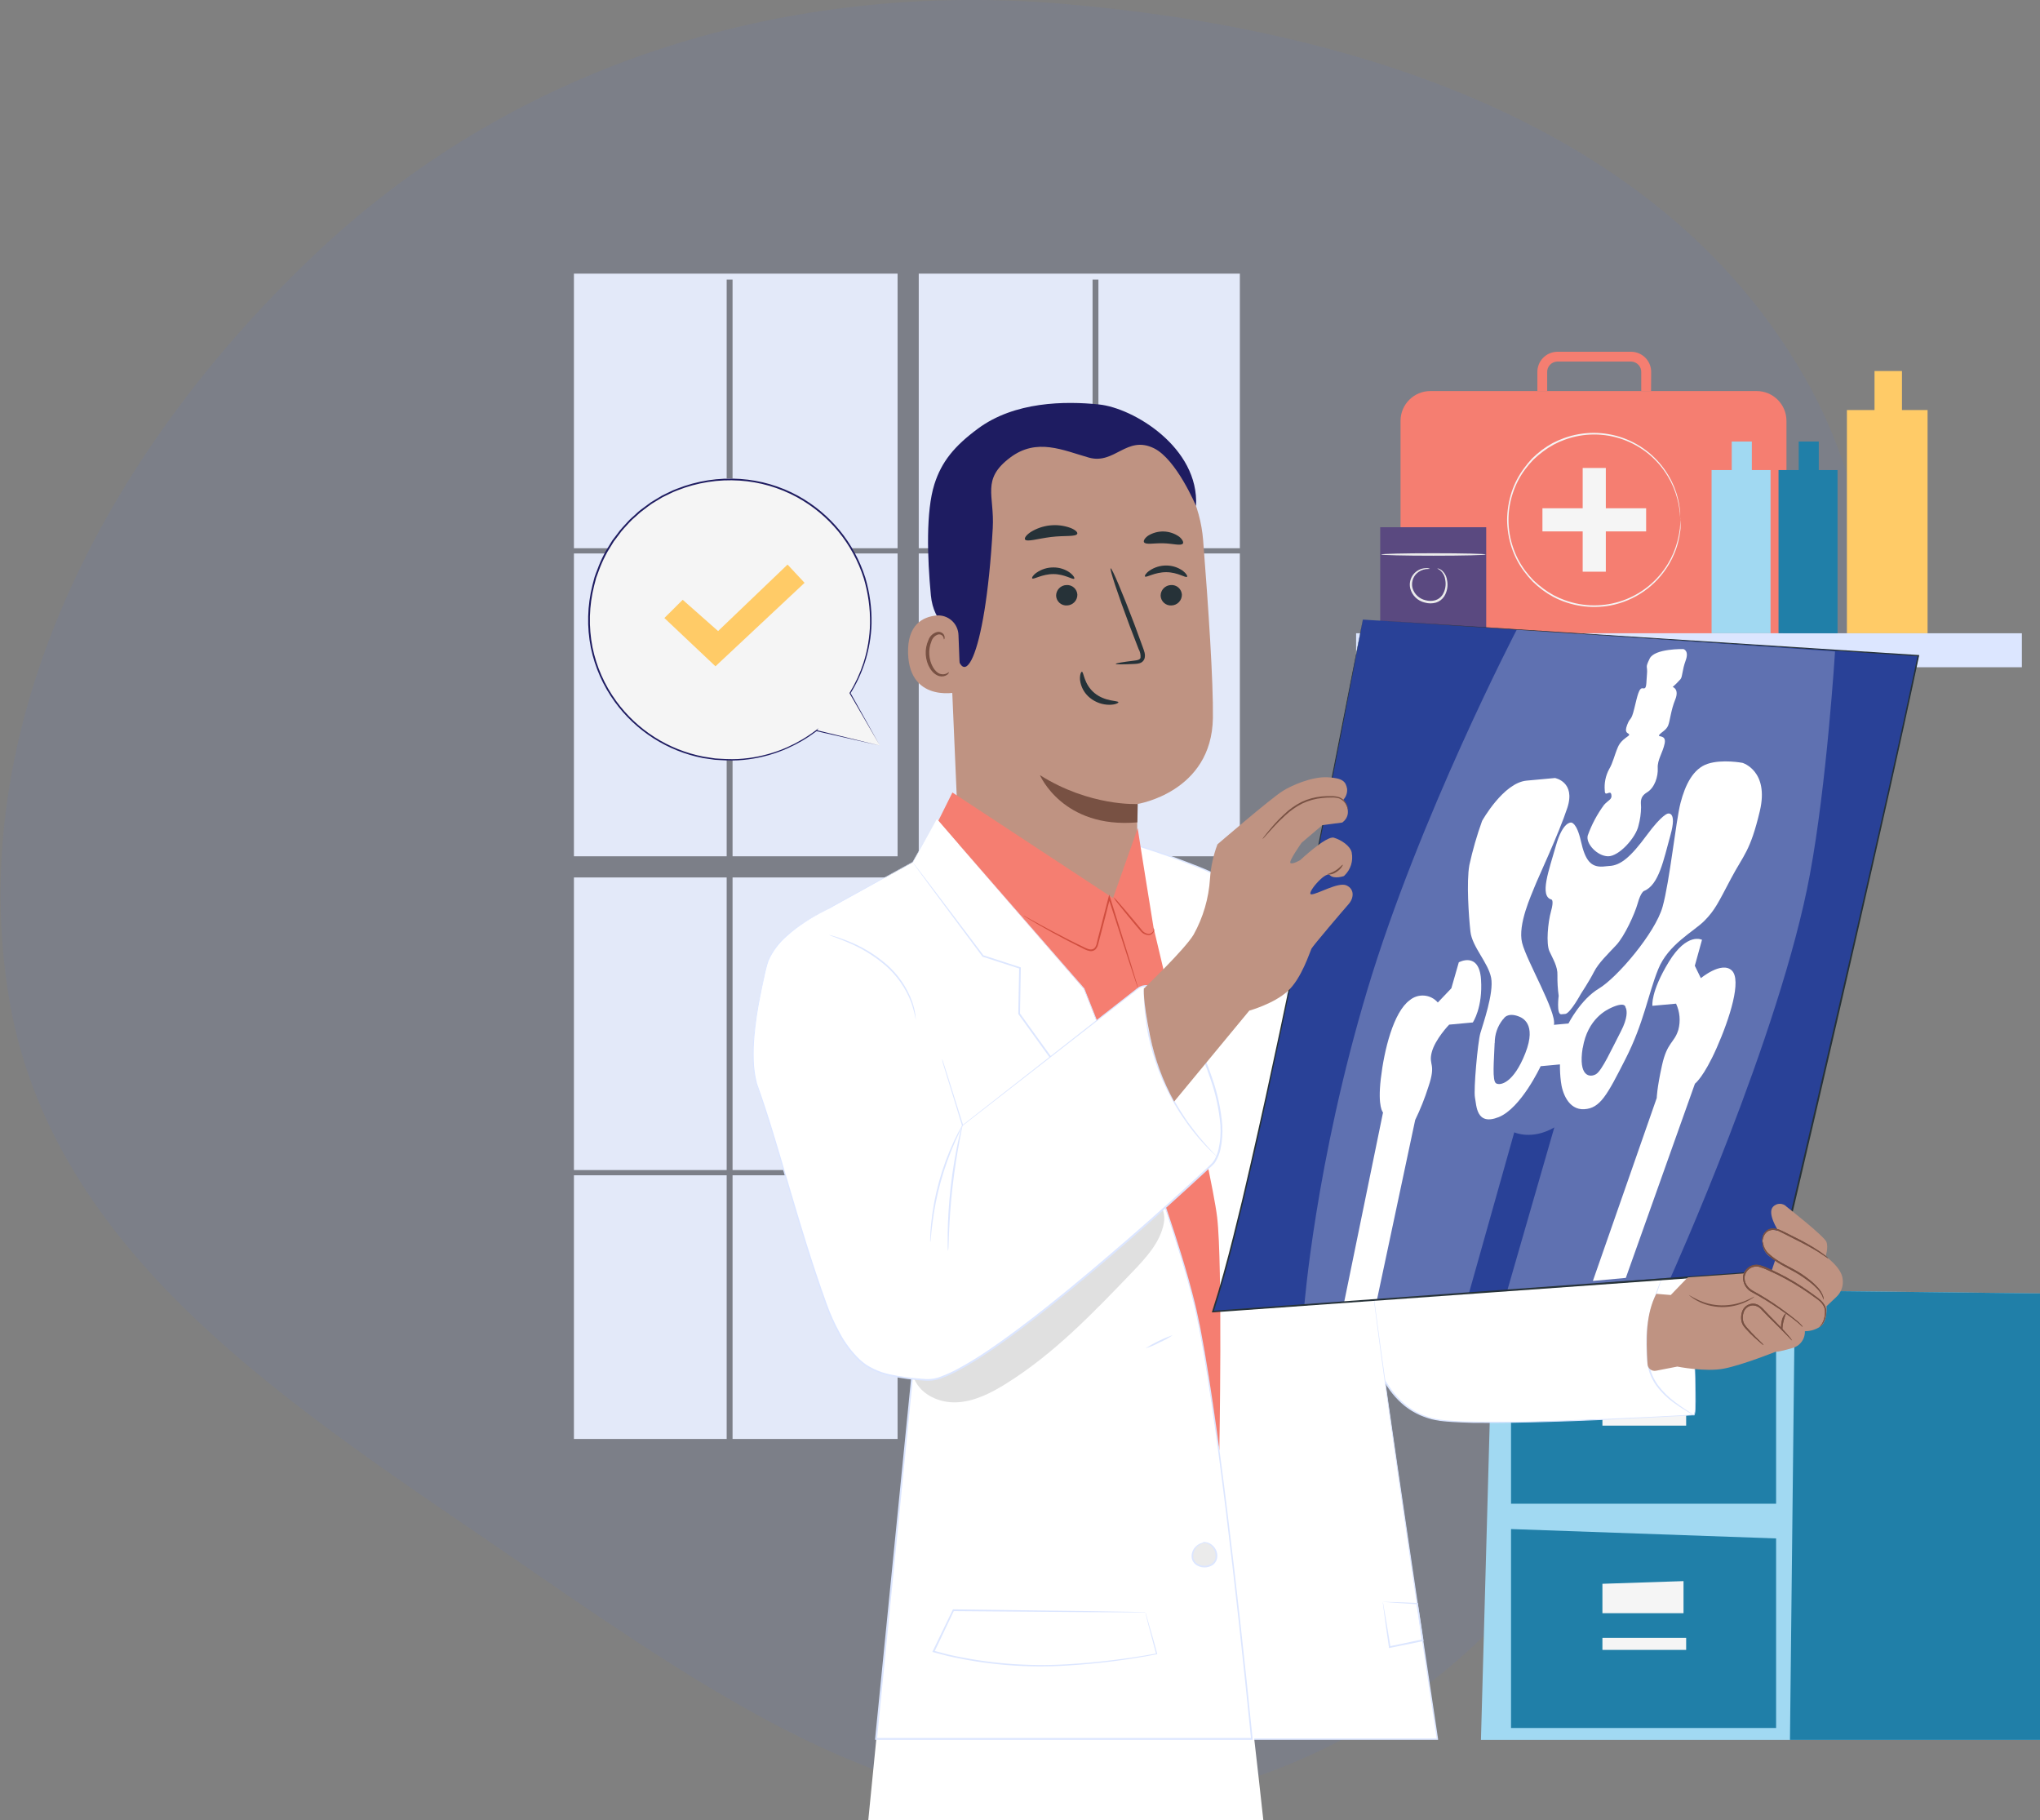 <svg width="816" height="728" viewBox="0 0 816 728" fill="none" xmlns="http://www.w3.org/2000/svg">
<rect x="0" y="0" width="816" height="728" fill="#808080" stroke="none"/>
<g clip-path="url(#clip0)">
<path opacity="0.07" fill-rule="evenodd" clip-rule="evenodd" d="M696.999 473.92C658.357 582.769 604.367 679.236 494.025 713.381C385.153 747.071 302.199 689.731 208.3 625.147C119.525 564.088 19.452 502.943 3.158 396.435C-13.906 284.892 45.547 176.956 127.94 99.854C208.103 24.838 315.761 -7.757 425.156 1.532C541.015 11.369 663.492 49.471 721.487 150.252C778.265 248.915 735.082 366.645 696.999 473.92Z" fill="#4B80FB"/>
<g clip-path="url(#clip1)">
<path d="M290.669 221.346H229.572V342.455H290.669V221.346Z" fill="#E3E9F9"/>
<path d="M359.034 221.346H293.023V342.455H359.034V221.346Z" fill="#E3E9F9"/>
<path d="M359.034 350.922H293.023V467.941H359.034V350.922Z" fill="#E3E9F9"/>
<path d="M367.502 219.253H437.028V111.814H439.368V219.253H495.943V109.436H367.502V219.253Z" fill="#E3E9F9"/>
<path d="M495.942 221.346H439.367V342.455H495.942V221.346Z" fill="#E3E9F9"/>
<path d="M495.942 350.922H439.367V467.941H495.942V350.922Z" fill="#E0E0E0"/>
<path d="M290.669 350.922H229.572V467.941H290.669V350.922Z" fill="#E3E9F9"/>
<path d="M437.028 350.922H367.502V467.941H437.028V350.922Z" fill="#E0E0E0"/>
<path d="M290.669 470.031H229.572V575.484H290.669V470.031Z" fill="#E3E9F9"/>
<path d="M495.942 470.031H439.367V575.484H495.942V470.031Z" fill="#E0E0E0"/>
<path d="M290.669 219.253V111.814H293.022V219.253H359.033V109.436H229.572V219.253H290.669Z" fill="#E3E9F9"/>
<path d="M437.028 470.031H367.502V575.484H437.028V470.031Z" fill="#E0E0E0"/>
<path d="M359.034 470.031H293.023V575.484H359.034V470.031Z" fill="#E3E9F9"/>
<path d="M437.028 221.346H367.502V342.455H437.028V221.346Z" fill="#E3E9F9"/>
<path d="M597.384 514.807L592.379 695.837H816.197V517.277L597.384 514.807Z" fill="#A1D9F2"/>
<path d="M717.971 516.18L715.984 695.838H816.197V517.277L717.971 516.18Z" fill="#207FA8"/>
<path d="M604.414 521.811V601.387H710.442V525.574L604.414 521.811Z" fill="#207FA8"/>
<path d="M640.969 543.703V555.451H673.406V542.631L640.969 543.703Z" fill="#F5F5F5"/>
<path d="M674.464 565.344H640.969V570.153H674.464V565.344Z" fill="#F5F5F5"/>
<path d="M604.414 611.516V691.079H710.442V615.266L604.414 611.516Z" fill="#207FA8"/>
<path d="M640.969 633.406V645.155H673.406V632.334L640.969 633.406Z" fill="#F5F5F5"/>
<path d="M674.464 655.035H640.969V659.844H674.464V655.035Z" fill="#F5F5F5"/>
<path d="M660.415 156.392H656.494V148.969C656.524 148.425 656.447 147.88 656.266 147.366C656.085 146.852 655.804 146.379 655.44 145.973C655.076 145.568 654.635 145.238 654.143 145.003C653.651 144.768 653.118 144.633 652.574 144.604H622.79C622.245 144.633 621.712 144.768 621.22 145.003C620.728 145.238 620.288 145.568 619.924 145.973C619.559 146.379 619.279 146.852 619.098 147.366C618.917 147.88 618.839 148.425 618.869 148.969V156.392H614.948V148.969C614.919 147.91 615.098 146.856 615.476 145.866C615.855 144.876 616.424 143.971 617.152 143.202C617.88 142.432 618.753 141.814 619.72 141.382C620.688 140.95 621.731 140.712 622.79 140.684H652.626C653.685 140.712 654.728 140.95 655.695 141.382C656.663 141.814 657.535 142.432 658.264 143.202C658.992 143.971 659.561 144.876 659.939 145.866C660.318 146.856 660.497 147.91 660.467 148.969L660.415 156.392Z" fill="#F57E71"/>
<path d="M702.653 156.393H572.147C565.557 156.393 560.215 161.735 560.215 168.324V247.679C560.215 254.269 565.557 259.611 572.147 259.611H702.653C709.242 259.611 714.585 254.269 714.585 247.679V168.324C714.585 161.735 709.242 156.393 702.653 156.393Z" fill="#F57E71"/>
<path d="M642.329 187.156H633.076V228.637H642.329V187.156Z" fill="#F5F5F5"/>
<path d="M616.975 203.271V212.523H658.455V203.271H616.975Z" fill="#F5F5F5"/>
<path d="M672.164 207.988C672.123 207.808 672.101 207.624 672.099 207.439C672.099 207.038 672.06 206.489 671.981 205.792C671.981 205.426 671.981 205.034 671.903 204.59C671.825 204.146 671.759 203.662 671.681 203.139C671.517 201.939 671.273 200.752 670.949 199.585C670.127 196.36 668.827 193.277 667.094 190.436C663.001 183.604 656.659 178.409 649.154 175.743C641.65 173.077 633.451 173.106 625.966 175.825C622.86 176.927 619.942 178.501 617.314 180.491C615.936 181.505 614.626 182.61 613.394 183.797C612.191 185.027 611.073 186.337 610.048 187.718C607.92 190.574 606.269 193.756 605.16 197.141C602.807 204.145 602.807 211.726 605.16 218.731C606.267 222.12 607.918 225.307 610.048 228.166C611.076 229.545 612.194 230.855 613.394 232.087C614.632 233.268 615.941 234.372 617.314 235.393C618.655 236.385 620.061 237.284 621.523 238.086C622.958 238.846 624.448 239.502 625.979 240.046C633.473 242.765 641.679 242.796 649.193 240.133C656.707 237.47 663.063 232.279 667.172 225.448C668.9 222.606 670.195 219.523 671.014 216.3C671.338 215.128 671.582 213.936 671.746 212.732C671.825 212.209 671.916 211.739 671.968 211.294C672.021 210.85 671.968 210.458 672.047 210.092C672.099 209.395 672.138 208.846 672.164 208.445C672.167 208.256 672.189 208.068 672.23 207.883C672.244 208.07 672.244 208.258 672.23 208.445C672.23 208.85 672.23 209.399 672.23 210.092C672.23 210.458 672.23 210.863 672.23 211.307C672.23 211.752 672.099 212.235 672.034 212.771C671.9 213.984 671.677 215.185 671.367 216.365C670.591 219.637 669.317 222.771 667.59 225.657C665.08 229.91 661.693 233.58 657.655 236.424C653.618 239.267 649.021 241.219 644.171 242.15C636.366 243.598 628.301 242.378 621.274 238.687C619.782 237.876 618.349 236.958 616.988 235.942C615.607 234.912 614.297 233.79 613.067 232.584C611.836 231.316 610.692 229.967 609.643 228.545C607.463 225.627 605.773 222.374 604.637 218.913C603.483 215.349 602.875 211.63 602.834 207.883C602.882 204.137 603.49 200.419 604.637 196.853C605.773 193.397 607.464 190.148 609.643 187.234C610.641 185.854 611.728 184.54 612.897 183.301C614.13 182.094 615.44 180.968 616.818 179.929C618.182 178.917 619.614 178 621.104 177.185C622.578 176.42 624.102 175.756 625.665 175.198C633.285 172.434 641.632 172.423 649.258 175.168C656.885 177.913 663.31 183.241 667.42 190.227C669.149 193.112 670.423 196.246 671.197 199.519C671.509 200.699 671.731 201.9 671.864 203.113C671.929 203.636 672.021 204.12 672.06 204.564C672.099 205.008 672.06 205.413 672.06 205.779C672.06 206.485 672.06 207.086 672.06 207.439C672.109 207.619 672.144 207.802 672.164 207.988Z" fill="#F5F5F5"/>
<path d="M760.785 163.985V148.381H749.807V163.985H738.764V253.259H771.031V163.985H760.785Z" fill="#FFCB67"/>
<path d="M808.748 253.26H542.443V266.851H808.748V253.26Z" fill="#DCE6FF"/>
<path d="M602.232 266.836H594.482V298.959H602.232V266.836Z" fill="#E0E0E0"/>
<path d="M757.295 266.836H749.545V298.959H757.295V266.836Z" fill="#E0E0E0"/>
<path d="M700.734 187.991V176.582H692.696V187.991H684.633V253.257H708.222V187.991H700.734Z" fill="#A1D9F2"/>
<path d="M727.511 187.991V176.582H719.487V187.991H711.41V253.257H735.013V187.991H727.511Z" fill="#207FA8"/>
<path d="M594.483 210.85H552.088V253.245H594.483V210.85Z" fill="#5A4980"/>
<path d="M594.287 221.751C594.287 222.025 584.917 222.247 573.377 222.247C561.837 222.247 552.467 222.025 552.467 221.751C552.467 221.476 561.824 221.254 573.377 221.254C584.93 221.254 594.287 221.476 594.287 221.751Z" fill="#EBEBEB"/>
<path d="M574.906 227.381C574.906 227.381 575.063 227.381 575.337 227.381C575.741 227.491 576.121 227.672 576.461 227.917C577.717 228.871 578.551 230.278 578.787 231.838C579.313 234.117 578.918 236.512 577.689 238.503C576.915 239.692 575.751 240.575 574.396 240.999C572.957 241.41 571.431 241.41 569.992 240.999C568.583 240.687 567.287 239.993 566.247 238.992C565.207 237.992 564.463 236.723 564.098 235.327C563.875 234.375 563.866 233.385 564.072 232.428C564.278 231.472 564.693 230.574 565.288 229.797C565.883 229.021 566.643 228.387 567.513 227.939C568.383 227.492 569.341 227.243 570.319 227.211C570.878 227.135 571.448 227.23 571.952 227.486C571.952 227.577 571.364 227.486 570.345 227.603C568.923 227.794 567.599 228.435 566.568 229.433C565.843 230.171 565.318 231.081 565.041 232.078C564.764 233.074 564.746 234.125 564.986 235.131C565.331 236.346 566 237.446 566.92 238.311C567.841 239.176 568.979 239.776 570.214 240.045C571.496 240.407 572.853 240.407 574.135 240.045C575.289 239.694 576.286 238.956 576.958 237.954C578.09 236.169 578.502 234.019 578.108 231.942C577.951 230.517 577.288 229.195 576.239 228.217C575.455 227.59 574.867 227.381 574.906 227.381Z" fill="#EBEBEB"/>
<path d="M481.254 216.064C480.16 202.12 473.854 189.101 463.593 179.597C453.331 170.094 439.867 164.804 425.881 164.781H423.006C391.928 166.532 376.049 193.912 378.663 224.898L384.021 349.262L455.077 377.125L454.842 321.569C454.842 321.569 484.73 316.982 485.161 287.119C485.357 272.704 483.371 242.959 481.254 216.064Z" fill="#BF9382"/>
<path d="M455.09 321.542C455.09 321.542 436.009 322.64 415.975 310.002C415.975 310.002 425.123 331.513 454.946 328.886L455.09 321.542Z" fill="#785143"/>
<path d="M472.758 237.837C472.762 238.949 472.334 240.02 471.563 240.822C470.792 241.624 469.74 242.096 468.628 242.136C468.086 242.177 467.542 242.109 467.026 241.936C466.511 241.764 466.035 241.49 465.628 241.13C465.22 240.771 464.888 240.334 464.651 239.845C464.415 239.355 464.278 238.824 464.25 238.281C464.239 237.169 464.664 236.096 465.433 235.293C466.202 234.489 467.255 234.019 468.367 233.981C468.91 233.939 469.456 234.005 469.973 234.177C470.49 234.349 470.967 234.623 471.376 234.982C471.785 235.342 472.119 235.779 472.356 236.27C472.593 236.76 472.73 237.293 472.758 237.837V237.837Z" fill="#263238"/>
<path d="M474.811 230.673C474.275 231.222 471.06 228.83 466.46 228.83C461.86 228.83 458.501 231.118 458.004 230.556C457.769 230.307 458.305 229.249 459.769 228.242C461.758 226.871 464.122 226.145 466.538 226.164C468.927 226.167 471.255 226.921 473.19 228.321C474.589 229.419 475.072 230.425 474.811 230.673Z" fill="#263238"/>
<path d="M430.949 237.837C430.957 238.948 430.531 240.018 429.763 240.821C428.994 241.624 427.943 242.095 426.833 242.136C426.29 242.177 425.745 242.109 425.229 241.937C424.713 241.764 424.236 241.49 423.827 241.131C423.418 240.772 423.085 240.335 422.847 239.846C422.609 239.356 422.471 238.824 422.442 238.281C422.431 237.169 422.855 236.096 423.624 235.293C424.394 234.489 425.447 234.019 426.558 233.981C427.101 233.939 427.647 234.005 428.164 234.177C428.681 234.349 429.158 234.623 429.568 234.982C429.977 235.342 430.31 235.779 430.547 236.27C430.785 236.76 430.921 237.293 430.949 237.837V237.837Z" fill="#263238"/>
<path d="M429.684 231.432C429.161 231.981 425.933 229.59 421.346 229.59C416.759 229.59 413.387 231.89 412.89 231.315C412.642 231.066 413.178 230.008 414.655 229.001C416.642 227.627 419.008 226.905 421.424 226.937C423.811 226.926 426.138 227.682 428.063 229.093C429.475 230.178 429.932 231.184 429.684 231.432Z" fill="#263238"/>
<path d="M446.281 265.502C446.281 265.241 449.116 264.757 453.73 264.195C454.906 264.078 456.017 263.843 456.213 263.045C456.314 261.835 456.045 260.623 455.442 259.569L451.992 250.63C447.208 237.914 443.745 227.459 444.255 227.276C444.765 227.093 449.064 237.234 453.86 249.95L457.154 258.942C457.598 260.249 458.356 261.791 457.755 263.542C457.586 263.957 457.323 264.327 456.988 264.624C456.652 264.921 456.253 265.137 455.821 265.254C455.172 265.424 454.505 265.516 453.834 265.529C449.182 265.751 446.294 265.764 446.281 265.502Z" fill="#263238"/>
<path d="M432.768 268.653C433.513 268.653 433.513 273.593 437.76 277.134C442.008 280.676 447.327 280.153 447.366 280.846C447.366 281.16 446.176 281.813 443.942 281.865C441.024 281.9 438.187 280.905 435.93 279.056C433.749 277.285 432.343 274.735 432.01 271.946C431.866 269.855 432.415 268.627 432.768 268.653Z" fill="#263238"/>
<path d="M430.913 213.45C430.455 214.757 425.868 214.091 420.458 214.757C415.047 215.424 410.721 216.861 410.003 215.737C409.689 215.202 410.447 214.025 412.211 212.823C414.559 211.35 417.21 210.429 419.965 210.13C422.72 209.831 425.508 210.162 428.116 211.098C430.116 211.869 431.109 212.849 430.913 213.45Z" fill="#263238"/>
<path d="M473.151 217.382C472.34 218.414 469.23 217.382 465.375 217.277C461.519 217.173 458.357 217.957 457.612 216.872C457.298 216.337 457.795 215.291 459.206 214.259C461.098 213.076 463.3 212.485 465.53 212.559C467.76 212.633 469.917 213.371 471.726 214.677C473.059 215.801 473.504 216.925 473.151 217.382Z" fill="#263238"/>
<path d="M478.416 202.367C478.416 202.367 470.575 183.639 461.557 179.261C450.658 173.955 445.874 185.926 435.524 182.999C425.173 180.071 414.718 174.974 404.067 182.999C392.41 191.781 397.846 197.963 397.101 211.215C394.069 264.941 384.228 280.114 381.497 254.799C381.196 252.029 373.499 249.807 372.349 238.097C370.898 222.898 370.349 204.458 373.76 193.663C376.635 184.58 381.837 178.32 391.142 171.446C405.831 160.546 425.97 160.35 439.654 161.762C453.337 163.173 479.71 178.947 478.416 202.367Z" fill="#1E1C61"/>
<path d="M383.393 253.989C383.36 252.892 383.106 251.813 382.644 250.818C382.183 249.822 381.524 248.931 380.708 248.198C379.891 247.464 378.935 246.905 377.895 246.552C376.856 246.2 375.756 246.062 374.663 246.148C369.095 246.67 362.901 249.82 363.227 261.334C363.841 281.747 384.216 276.925 384.229 276.337C384.242 275.749 383.732 262.536 383.393 253.989Z" fill="#BF9382"/>
<path d="M379.564 268.809C379.473 268.809 379.211 269.07 378.623 269.358C377.8 269.73 376.866 269.776 376.01 269.489C373.827 268.77 371.919 265.398 371.71 261.713C371.599 259.964 371.885 258.213 372.546 256.59C372.719 255.943 373.048 255.349 373.503 254.859C373.959 254.369 374.528 253.999 375.16 253.78C375.566 253.663 376 253.69 376.389 253.857C376.777 254.024 377.096 254.32 377.29 254.695C377.578 255.257 377.46 255.662 377.565 255.701C377.669 255.74 377.996 255.348 377.8 254.512C377.693 253.987 377.395 253.522 376.964 253.205C376.681 252.997 376.359 252.848 376.018 252.768C375.677 252.687 375.323 252.675 374.977 252.734C374.144 252.926 373.373 253.329 372.74 253.903C372.106 254.477 371.63 255.204 371.357 256.015C370.546 257.809 370.182 259.773 370.298 261.739C370.547 265.855 372.768 269.58 375.748 270.403C376.301 270.549 376.879 270.568 377.44 270.46C378.001 270.351 378.531 270.118 378.989 269.776C379.538 269.293 379.63 268.835 379.564 268.809Z" fill="#785143"/>
<path d="M676.045 509.827L595.998 502.626C595.998 502.626 543.906 410.87 536.652 398.99C529.399 387.11 508.345 360.685 500.752 359.182C493.159 357.679 537.816 522.739 545.605 537.481C553.394 552.223 558.268 563.815 573.271 567.539C588.274 571.264 675.627 565.867 677.548 565.867C679.469 565.867 676.045 509.827 676.045 509.827Z" fill="white"/>
<path d="M676.045 509.826C676.045 509.826 676.045 510.388 676.175 511.486C676.306 512.583 676.345 514.217 676.489 516.334C676.737 520.608 677.103 526.894 677.495 535.01C677.691 539.061 677.9 543.583 678.07 548.51C678.149 550.98 678.227 553.567 678.266 556.246C678.306 558.926 678.358 561.709 678.123 564.611C678.089 564.987 678.019 565.359 677.914 565.721C677.881 565.854 677.802 565.97 677.691 566.048C677.619 566.07 677.542 566.07 677.469 566.048H677.325H676.79L674.568 566.166L670.033 566.427L660.519 566.937L639.831 567.93C632.578 568.231 624.971 568.531 617.052 568.74C609.132 568.949 600.885 569.132 592.338 569.054C590.208 569.054 588.052 569.054 585.882 568.923C583.713 568.793 581.517 568.78 579.348 568.57C577.112 568.438 574.892 568.119 572.709 567.616C571.613 567.331 570.536 566.982 569.481 566.571C568.945 566.362 568.409 566.166 567.887 565.931L566.344 565.173C564.293 564.115 562.386 562.797 560.673 561.252C558.921 559.679 557.34 557.927 555.955 556.024C553.199 552.151 550.748 548.07 548.623 543.818L545.277 537.388C544.249 535.156 543.342 532.87 542.559 530.54C540.925 525.887 539.423 521.156 537.933 516.347C534.966 506.755 532.091 496.901 529.242 486.851C523.544 466.751 517.937 445.854 512.527 424.368C509.599 412.685 506.803 401.132 504.306 389.696C503 383.985 501.876 378.3 500.895 372.629C500.412 369.793 499.968 366.957 499.706 364.108C499.504 362.66 499.504 361.191 499.706 359.743C499.754 359.534 499.838 359.335 499.954 359.155C500.032 359.03 500.143 358.928 500.274 358.862C500.406 358.795 500.552 358.765 500.699 358.775C501.078 358.847 501.45 358.952 501.81 359.089C502.482 359.362 503.125 359.699 503.731 360.095C506.085 361.662 508.274 363.461 510.266 365.467C512.278 367.414 514.186 369.387 516.042 371.492C519.754 375.595 523.217 379.829 526.497 384.09C529.778 388.35 532.94 392.676 535.802 397.159C536.534 398.257 537.188 399.394 537.828 400.531C538.468 401.668 539.135 402.792 539.762 403.915L543.605 410.607L596.128 502.507L595.945 502.39L654.86 507.813L670.543 509.277L674.594 509.669L675.901 509.813L674.503 509.721L670.412 509.368L654.638 508.061L595.828 502.834H595.906V502.729L543.239 410.947C541.932 408.725 540.69 406.503 539.396 404.255C538.756 403.131 538.089 401.994 537.462 400.87C536.835 399.746 536.155 398.596 535.437 397.512C532.601 393.107 529.438 388.821 526.158 384.547C522.877 380.274 519.388 376.079 515.702 371.988C513.86 369.949 511.952 367.937 509.952 366.003C507.986 364.053 505.832 362.302 503.522 360.775C502.942 360.408 502.329 360.093 501.693 359.834C501.396 359.718 501.09 359.626 500.778 359.56C500.778 359.56 500.556 359.73 500.477 360.043C500.287 361.409 500.287 362.794 500.477 364.16C500.726 366.983 501.17 369.806 501.653 372.629C502.647 378.287 503.823 383.959 505.064 389.618C507.574 401.04 510.37 412.593 513.298 424.264C518.695 445.749 524.302 466.633 529.987 486.733C532.836 496.783 535.698 506.624 538.651 516.23C540.141 521.026 541.644 525.757 543.265 530.396C544.034 532.7 544.929 534.96 545.944 537.166L549.289 543.583C551.394 547.812 553.823 551.871 556.556 555.724C557.912 557.583 559.458 559.295 561.169 560.834C562.844 562.375 564.711 563.692 566.723 564.754L568.239 565.512C568.749 565.735 569.272 565.917 569.795 566.127C570.831 566.54 571.891 566.889 572.97 567.172C575.12 567.661 577.305 567.975 579.505 568.113C581.687 568.322 583.883 568.387 586.039 568.466C588.196 568.544 590.365 568.584 592.495 568.61C601.016 568.701 609.263 568.61 617.182 568.335C625.102 568.061 632.695 567.852 639.948 567.564L660.636 566.623L670.151 566.127L674.699 565.891L676.92 565.787H677.469H677.678C677.678 565.983 677.678 565.787 677.678 565.787C677.678 565.787 677.678 565.787 677.678 565.643C677.767 565.309 677.828 564.968 677.861 564.624C678.11 561.775 678.044 558.978 678.031 556.299C678.018 553.62 677.927 551.071 677.861 548.575C677.704 543.635 677.521 539.126 677.352 535.075C676.973 526.972 676.672 520.699 676.463 516.399C676.358 514.274 676.28 512.653 676.228 511.538C676.058 510.388 676.045 509.826 676.045 509.826Z" fill="#DCE6FF"/>
<path d="M548.48 507.147C546.886 509.016 574.997 695.574 574.997 695.574H500.753L446.922 441.985L455.142 338.166C455.142 338.166 494.048 349.928 500.805 359.181C507.562 368.434 548.48 507.147 548.48 507.147Z" fill="white"/>
<path d="M548.48 507.146C548.114 505.944 542.455 487.321 531.987 452.91C526.668 435.673 520.225 414.723 512.384 390.846C510.41 384.887 508.332 378.744 506.071 372.458C504.921 369.335 503.771 366.146 502.412 362.996C501.831 361.398 500.992 359.906 499.929 358.579C498.727 357.334 497.38 356.237 495.917 355.312C489.743 351.577 483.227 348.439 476.457 345.941C469.57 343.236 462.408 340.714 455.024 338.44L455.403 338.179C452.92 369.792 450.176 404.83 447.222 442.011V441.919C454.201 474.775 461.689 509.982 469.439 546.288C480.639 599.021 491.343 649.401 501.131 695.508L500.818 695.26L574.997 695.247L574.709 695.574C566.214 638.841 559.353 591.754 554.753 558.834C552.453 542.367 550.715 529.442 549.643 520.62C548.571 511.799 548.179 507.081 548.454 507.094C548.377 508.247 548.434 509.405 548.624 510.544C548.859 512.818 549.251 516.203 549.813 520.607C550.95 529.416 552.727 542.328 555.04 558.781C559.732 591.689 566.685 638.763 575.232 695.482V695.809H574.997H500.726H500.504V695.547L468.707 546.431L446.49 442.063V441.959C449.444 404.83 452.227 369.753 454.75 338.139V337.773L455.09 337.878C462.495 340.187 469.648 342.696 476.549 345.406C483.371 347.925 489.935 351.094 496.152 354.868C497.654 355.813 499.036 356.936 500.269 358.213C501.379 359.589 502.261 361.133 502.883 362.787C504.189 365.963 505.392 369.152 506.542 372.288C508.79 378.575 510.868 384.73 512.828 390.702C520.669 414.592 527.06 435.555 532.327 452.806C537.593 470.057 541.619 483.648 544.35 492.914L547.46 503.5C547.8 504.689 548.062 505.604 548.245 506.218C548.428 506.833 548.48 507.146 548.48 507.146Z" fill="#DCE6FF"/>
<path d="M375.342 328.246L380.961 316.941L445.208 359.167L455.088 331.239C455.088 331.905 461.427 371.02 461.427 371.02C461.427 371.02 484.598 467.835 486.846 486.719C489.093 505.604 487.734 580.07 487.734 580.07L485.12 566.792C485.12 566.792 474.352 514.739 473.541 511.903C472.731 509.067 437.432 403.248 431.878 395.394C426.324 387.54 375.342 328.246 375.342 328.246Z" fill="#F57E71"/>
<path d="M374.741 327.555L365.083 344.871L331.953 363.167L365.932 540.094L346.256 738.599L506.632 739.762C506.632 739.762 487.813 563.879 477.985 522.543C468.157 481.206 433.551 395.448 433.551 395.448L374.741 327.555Z" fill="white"/>
<path d="M374.741 327.554C375.709 328.678 396.318 352.385 433.734 395.277C440.269 411.705 447.627 430.563 455.324 451.474C459.153 461.929 463.1 472.985 466.982 484.538C470.863 496.091 474.718 508.206 477.907 520.961C478.704 524.15 479.319 527.404 480.051 530.671L481.867 540.603C483.004 547.295 484.115 554.091 485.108 561.004C487.16 574.831 489.029 589.089 490.845 603.713C494.466 632.948 497.85 663.66 501.052 695.457V695.823H350.041V695.457C355.648 639.43 360.888 586.985 365.58 539.937V540.015C351.204 464.477 339.442 402.949 331.758 363.063V362.945H331.862L365.018 344.727L374.768 327.463C374.467 328.025 371.709 333.004 365.188 344.818L332.098 363.115L332.176 362.945C339.861 402.805 351.714 464.32 366.26 539.845V539.924C361.594 586.972 356.38 639.417 350.812 695.444L350.472 695.078H500.765L500.425 695.444C497.236 663.647 493.89 632.948 490.27 603.713C488.467 589.089 486.598 574.844 484.559 561.017C483.566 554.104 482.455 547.308 481.344 540.616C480.726 537.288 480.12 533.982 479.528 530.697C478.796 527.456 478.221 524.163 477.398 521.013C474.222 508.297 470.353 496.182 466.524 484.642C462.695 473.103 458.683 462.059 454.919 451.565C447.248 430.59 439.968 411.744 433.421 395.369L374.741 327.554Z" fill="#DCE6FF"/>
<path d="M462.735 478.931C462.265 479.506 456.096 471.9 446.726 459.445C437.355 446.991 424.574 429.544 410.669 410.176L407.375 405.589L407.31 405.497V405.393C407.428 399.054 407.558 392.925 407.663 387.096L407.898 387.41L393.078 382.627H392.987V382.561L372.704 355.326L367.032 347.615L365.555 345.576L365.189 345.04C365.111 344.923 365.071 344.857 365.085 344.857C365.098 344.857 365.085 344.857 365.228 345.014L365.633 345.511L367.189 347.51L372.991 355.103L393.418 382.117L393.261 382.012L408.094 386.822L408.329 386.9V387.135C408.225 392.977 408.12 399.119 408.003 405.432L407.937 405.223L411.231 409.81C425.136 429.165 437.813 446.638 447.118 459.184C456.423 471.73 462.395 479.362 462.735 478.931Z" fill="#DCE6FF"/>
<path d="M365.79 551.674C368.561 557.973 376.023 561.214 382.897 560.822C389.772 560.43 396.162 557.241 402.017 553.621C421.385 541.663 437.303 525.026 453.09 508.573C458.462 502.953 464.068 496.889 465.532 489.257C466.12 486.159 465.388 482.121 462.343 481.311C460.461 480.801 458.54 481.807 456.854 482.788C423.679 502.058 392.736 524.937 364.588 551.007" fill="#E0E0E0"/>
<path d="M333.706 362.422C333.706 362.422 309.776 372.224 306.496 386.625C302.85 402.635 298.224 423.31 303.882 437.254C309.541 451.199 326.099 515.785 334.882 531.808C343.664 547.83 350.159 550.339 370.821 551.895C391.483 553.45 485.148 465.418 485.148 465.418C485.148 465.418 495.603 455.433 480.587 420.814C465.571 386.194 455.233 395.29 455.233 395.29L385.106 450.088C385.106 450.088 380.27 433.87 376.846 423.414" fill="white"/>
<path d="M376.846 423.414C376.846 423.414 377.055 423.989 377.421 425.126C377.787 426.263 378.323 427.989 379.041 430.21C380.453 434.719 382.544 441.371 385.262 450.023L385.04 449.944L419.476 422.957L441.89 405.405L454.227 395.748L455.024 395.12C455.3 394.889 455.608 394.7 455.939 394.558C456.58 394.25 457.27 394.056 457.977 393.983C459.397 393.891 460.818 394.142 462.12 394.715C464.682 395.963 466.946 397.745 468.759 399.943C472.46 404.445 475.59 409.387 478.077 414.658L479.959 418.723L480.9 420.801L481.75 422.905L483.462 427.139L484.991 431.504C487.069 437.479 488.386 443.692 488.911 449.997C489.119 453.256 488.868 456.529 488.167 459.72C487.801 461.35 487.188 462.914 486.35 464.359C486.135 464.727 485.89 465.076 485.618 465.405C485.341 465.728 485.039 466.029 484.716 466.306L482.9 467.992C473.203 477.001 463.087 486.106 452.554 495.306C442.033 504.455 431.134 513.734 419.751 522.751C411.91 528.985 404.068 534.983 395.939 540.446C391.937 543.19 387.797 545.729 383.537 548.052C381.429 549.197 379.246 550.197 377.003 551.045C374.761 551.983 372.328 552.368 369.906 552.169C365.224 551.883 360.569 551.262 355.975 550.313C354.825 550.091 353.714 549.699 352.59 549.398C351.488 549.028 350.41 548.592 349.362 548.092C348.303 547.591 347.277 547.023 346.291 546.393C345.341 545.741 344.437 545.025 343.585 544.249C340.313 541.112 337.568 537.466 335.457 533.454C333.343 529.599 331.547 525.578 330.085 521.431C318.323 488.759 311.305 458.217 302.431 433.504C301.644 430.382 301.206 427.182 301.125 423.963C301.02 422.395 301.125 420.853 301.125 419.324C301.125 417.795 301.229 416.305 301.386 414.828C301.884 409.279 302.704 403.763 303.843 398.309C304.366 395.748 304.893 393.286 305.424 390.925C305.838 388.628 306.392 386.358 307.084 384.129C308.757 380.379 311.233 377.042 314.337 374.354C316.774 372.168 319.398 370.201 322.179 368.473C324.544 366.931 326.661 365.859 328.373 364.905C330.085 363.951 331.418 363.389 332.294 362.997C333.17 362.605 333.679 362.422 333.679 362.422L332.372 363.062C331.471 363.48 330.151 364.121 328.452 365.023C326.753 365.924 324.662 367.087 322.309 368.643C319.574 370.392 316.991 372.368 314.586 374.55C311.525 377.21 309.081 380.506 307.424 384.208C306.706 386.413 306.126 388.661 305.686 390.938C305.163 393.304 304.64 395.761 304.144 398.322C303.024 403.764 302.221 409.267 301.739 414.802C301.595 416.266 301.569 417.769 301.491 419.272C301.412 420.774 301.491 422.33 301.491 423.872C301.568 427.056 302.007 430.222 302.797 433.308C311.71 457.969 318.833 488.524 330.569 521.144C332.028 525.268 333.82 529.268 335.927 533.102C338.016 537.046 340.72 540.633 343.938 543.727C344.763 544.479 345.636 545.178 346.552 545.818C347.502 546.423 348.488 546.969 349.506 547.451C350.534 547.947 351.59 548.383 352.668 548.758C353.766 549.059 354.851 549.438 355.988 549.66C360.553 550.59 365.178 551.201 369.828 551.49C372.156 551.683 374.496 551.311 376.65 550.405C378.871 549.564 381.032 548.573 383.119 547.438C387.358 545.134 391.476 542.612 395.456 539.884C403.519 534.422 411.387 528.423 419.228 522.215C430.598 513.172 441.445 503.919 452.005 494.771C462.565 485.622 472.654 476.474 482.351 467.496L484.167 465.81C484.466 465.548 484.75 465.268 485.017 464.973C485.266 464.663 485.493 464.335 485.697 463.993C486.496 462.603 487.082 461.101 487.435 459.537C488.134 456.413 488.381 453.204 488.167 450.01C487.627 443.771 486.31 437.625 484.246 431.713C483.736 430.262 483.227 428.812 482.73 427.374L481.018 423.153L480.168 421.049L479.241 419.01C478.613 417.703 477.934 416.305 477.372 414.959C474.915 409.731 471.82 404.828 468.158 400.361C466.404 398.231 464.216 396.498 461.741 395.277C460.51 394.732 459.164 394.495 457.821 394.584C457.172 394.65 456.54 394.827 455.952 395.107C455.378 395.413 454.843 395.786 454.357 396.218L441.994 405.85L419.542 423.362C405.637 434.17 393.966 443.266 384.988 450.258L384.818 450.389V450.179C382.204 441.515 380.113 434.85 378.728 430.341C378.048 428.093 377.525 426.42 377.172 425.231C376.82 424.042 376.846 423.414 376.846 423.414Z" fill="#DCE6FF"/>
<path d="M366.339 408.031C365.906 405.557 365.273 403.122 364.444 400.752C362.246 395.096 358.708 390.06 354.132 386.075C349.506 382.134 344.278 378.962 338.646 376.679C336.502 375.764 334.725 375.111 333.497 374.653C332.845 374.459 332.211 374.21 331.602 373.908C332.272 374.017 332.933 374.183 333.575 374.405C334.882 374.771 336.646 375.372 338.803 376.221C344.525 378.418 349.83 381.578 354.485 385.566C359.162 389.61 362.733 394.777 364.862 400.582C365.478 402.337 365.916 404.15 366.169 405.992C366.239 406.495 366.283 407.001 366.299 407.508C366.33 407.681 366.343 407.856 366.339 408.031V408.031Z" fill="#DCE6FF"/>
<path d="M372.089 496.9C372.033 496.248 372.033 495.592 372.089 494.94C372.089 493.633 372.219 491.881 372.429 489.647C373.003 483.823 374.079 478.06 375.644 472.422C377.213 466.782 379.259 461.287 381.76 455.994C382.727 453.969 383.563 452.361 384.191 451.276C384.482 450.688 384.828 450.128 385.223 449.604C385.011 450.223 384.745 450.822 384.426 451.394C383.877 452.518 383.119 454.151 382.204 456.19C377.442 466.83 374.309 478.126 372.912 489.699C372.638 491.908 372.455 493.711 372.35 494.926C372.326 495.591 372.238 496.252 372.089 496.9V496.9Z" fill="#DCE6FF"/>
<path d="M379.197 500.338C379.109 499.671 379.069 498.998 379.08 498.325C379.08 497.018 379.08 495.149 379.08 492.836C379.158 488.197 379.472 481.78 380.269 474.736C381.066 467.692 382.203 461.366 383.17 456.832C383.654 454.558 384.085 452.728 384.477 451.473C384.607 450.812 384.8 450.164 385.052 449.539C384.994 450.213 384.885 450.881 384.726 451.539C384.464 452.924 384.111 454.741 383.693 456.923C382.844 461.471 381.798 467.796 381.001 474.814C380.204 481.832 379.812 488.223 379.616 492.849C379.537 495.071 379.472 496.914 379.42 498.325C379.414 499.002 379.34 499.676 379.197 500.338V500.338Z" fill="#DCE6FF"/>
<path d="M482.952 617.096C479.398 616.207 475.791 620.559 477.307 623.905C478.823 627.251 484.468 627.394 486.18 624.153C487.892 620.912 484.664 616.312 481.031 616.887" fill="#EBEBEB"/>
<path d="M481.031 616.832C481.031 616.832 481.136 616.832 481.358 616.741C481.674 616.691 481.996 616.691 482.312 616.741C483.499 616.916 484.586 617.504 485.383 618.4C486.008 619.049 486.464 619.841 486.713 620.706C486.961 621.572 486.994 622.485 486.807 623.366C486.548 624.444 485.883 625.38 484.952 625.98C483.964 626.59 482.82 626.899 481.659 626.869C480.499 626.838 479.372 626.471 478.417 625.81C477.536 625.187 476.924 624.253 476.705 623.197C476.571 622.307 476.661 621.397 476.966 620.55C477.272 619.704 477.784 618.947 478.456 618.348C479.318 617.506 480.455 617.004 481.658 616.937C481.981 616.923 482.303 616.963 482.612 617.054C482.821 617.054 482.926 617.146 482.913 617.172C482.9 617.198 482.456 617.107 481.671 617.172C480.323 617.388 479.114 618.123 478.3 619.219C477.487 620.316 477.135 621.687 477.319 623.04C477.509 623.952 478.043 624.757 478.809 625.288C479.652 625.86 480.641 626.177 481.658 626.202C482.673 626.226 483.674 625.964 484.547 625.444C485.338 624.948 485.916 624.175 486.167 623.275C486.43 621.937 486.169 620.549 485.44 619.397C484.711 618.245 483.568 617.416 482.246 617.08C481.488 616.832 481.044 616.963 481.031 616.832Z" fill="#DCE6FF"/>
<path d="M469.14 533.912C467.476 535.1 465.683 536.095 463.795 536.879C462.012 537.872 460.122 538.661 458.162 539.231C461.613 537.057 465.295 535.273 469.14 533.912V533.912Z" fill="#DCE6FF"/>
<path d="M664.518 511.643C664.505 511.862 664.456 512.079 664.375 512.283C664.218 512.753 664.035 513.342 663.813 514.034C663.316 515.563 662.506 517.746 661.695 520.477C660.676 523.66 659.941 526.927 659.5 530.24C659.26 532.19 659.155 534.155 659.186 536.121C659.186 538.185 659.186 540.316 659.343 542.472C659.427 544.572 659.792 546.651 660.428 548.654C661.071 550.516 661.978 552.276 663.12 553.881C665.113 556.55 667.496 558.902 670.19 560.86C672.464 562.585 674.411 563.827 675.758 564.715C676.474 565.136 677.16 565.608 677.809 566.127C677.603 566.059 677.406 565.967 677.221 565.852L675.614 564.938C674.229 564.127 672.242 562.938 669.903 561.252C667.12 559.314 664.659 556.95 662.61 554.247C661.428 552.615 660.483 550.824 659.8 548.928C659.14 546.871 658.758 544.735 658.663 542.577C658.533 540.368 658.559 538.238 658.52 536.173C658.5 534.176 658.622 532.18 658.886 530.2C659.349 526.86 660.137 523.573 661.238 520.386C662.153 517.667 662.989 515.498 663.564 514.008L664.244 512.283C664.303 512.057 664.395 511.841 664.518 511.643V511.643Z" fill="#DCE6FF"/>
<path d="M458.135 644.84H457.73H452.28L436.192 644.762L381.303 644.331L381.604 644.135L373.736 660.654L373.527 660.183C375.396 660.667 377.448 661.229 379.421 661.725C395.109 665.28 411.225 666.574 427.279 665.568C439.13 664.848 450.927 663.413 462.605 661.268L462.448 661.503C461.141 656.276 459.925 652.094 459.194 649.218C458.828 647.794 458.566 646.683 458.396 645.951C458.318 645.598 458.253 645.324 458.213 645.102C458.2 645.002 458.2 644.901 458.213 644.801L458.292 645.076L458.54 645.912C458.762 646.683 459.063 647.781 459.442 649.166C460.226 652.015 461.546 656.119 462.879 661.412V661.608H462.683C450.988 663.847 439.163 665.34 427.279 666.077C411.167 667.151 394.984 665.879 379.238 662.3C377.199 661.804 375.2 661.242 373.318 660.758L372.926 660.654L373.109 660.288L381.094 643.808L381.185 643.625H381.394L436.428 644.344L452.45 644.605L456.71 644.697H457.808L458.135 644.84Z" fill="#DCE6FF"/>
<path d="M553.173 640.608C553.477 640.574 553.784 640.574 554.088 640.608L556.845 640.686C559.237 640.751 562.713 640.869 566.947 641.065H567.157V641.287C567.81 645.548 568.568 650.579 569.391 655.977V656.303L569.078 656.369L567.522 656.682L555.904 659.048L555.577 659.126V658.799C554.767 653.376 554.14 648.789 553.722 645.587C553.513 644.071 553.356 642.842 553.238 641.875C553.156 641.444 553.112 641.007 553.107 640.568C553.107 640.568 553.225 641.078 553.395 641.967C553.565 642.855 553.774 644.188 554.048 645.731C554.597 648.932 555.355 653.402 556.192 658.656L555.813 658.407L567.431 655.977L568.973 655.663L568.712 656.042C567.928 650.631 567.196 645.587 566.581 641.339L566.843 641.575C562.765 641.339 559.367 641.078 556.963 640.908L554.153 640.686L553.173 640.608Z" fill="#DCE6FF"/>
<path d="M455.259 395.289C455.141 395.068 455.045 394.836 454.971 394.596L454.265 392.558C453.651 390.702 452.789 388.14 451.743 384.965C449.626 378.43 446.699 369.399 443.392 359.167H444.032C443.418 361.571 442.726 364.094 442.111 366.655C441.327 369.713 440.543 372.693 439.798 375.581C439.615 376.3 439.419 377.019 439.236 377.737C439.065 378.508 438.68 379.215 438.125 379.776C437.815 380.03 437.454 380.214 437.065 380.313C436.677 380.412 436.271 380.425 435.878 380.351C435.162 380.219 434.471 379.981 433.826 379.646C428.899 377.215 424.547 374.915 420.914 372.915C417.28 370.915 414.379 369.243 412.393 368.053L410.119 366.668C409.847 366.517 409.589 366.342 409.348 366.145C409.641 366.248 409.922 366.384 410.184 366.55L412.523 367.857C414.549 368.968 417.49 370.589 421.136 372.523C424.782 374.457 429.173 376.718 434.087 379.057C435.25 379.606 436.701 380.116 437.694 379.253C438.687 378.391 438.74 376.783 439.158 375.333C439.903 372.445 440.661 369.465 441.458 366.407C442.111 363.793 442.765 361.323 443.392 358.918L443.68 357.781L444.032 358.905L452.148 384.834C453.115 388.023 453.913 390.623 454.475 392.492C454.723 393.342 454.932 394.021 455.076 394.557C455.166 394.793 455.228 395.038 455.259 395.289V395.289Z" fill="#D04E3F"/>
<path d="M461.389 371.23C461.389 371.23 461.742 371.504 461.637 372.197C461.516 372.663 461.259 373.083 460.898 373.402C460.537 373.721 460.089 373.925 459.612 373.988C458.914 373.977 458.229 373.802 457.611 373.478C456.994 373.153 456.461 372.687 456.057 372.119C455.064 370.995 454.044 369.753 452.96 368.446C450.79 365.833 448.856 363.454 447.471 361.703C446.676 360.795 445.967 359.815 445.354 358.775C446.27 359.562 447.107 360.437 447.85 361.389C449.313 363.062 451.313 365.401 453.482 368.015L456.527 371.701C456.862 372.209 457.307 372.636 457.83 372.948C458.353 373.26 458.94 373.45 459.546 373.504C459.942 373.476 460.322 373.338 460.645 373.108C460.968 372.877 461.221 372.562 461.376 372.197C461.546 371.583 461.298 371.256 461.389 371.23Z" fill="#D04E3F"/>
<path d="M486.847 462.621C486.634 462.477 486.437 462.31 486.259 462.124L484.625 460.595C483.919 459.929 483.07 459.105 482.142 458.086C481.214 457.066 480.103 455.956 479.019 454.596C477.934 453.237 476.679 451.8 475.49 450.14C474.301 448.48 473.059 446.69 471.792 444.782C469.131 440.565 466.794 436.152 464.8 431.582C462.874 426.988 461.293 422.257 460.069 417.429C459.559 415.181 459.049 413.063 458.762 411.038C458.474 409.012 458.174 407.117 457.978 405.418C457.782 403.719 457.703 402.125 457.612 400.753C457.52 399.38 457.494 398.139 457.507 397.211C457.52 396.283 457.507 395.564 457.507 394.989C457.477 394.729 457.477 394.466 457.507 394.205C457.567 394.462 457.598 394.725 457.599 394.989C457.599 395.564 457.599 396.296 457.703 397.211C457.808 398.126 457.782 399.354 457.925 400.726C458.069 402.099 458.121 403.654 458.396 405.366C458.67 407.078 458.853 408.947 459.258 410.933C459.664 412.92 460.108 415.05 460.631 417.272C463.052 426.885 466.978 436.054 472.262 444.442C473.504 446.363 474.667 448.193 475.895 449.813C477.124 451.434 478.248 452.937 479.345 454.283C480.443 455.629 481.476 456.779 482.377 457.824C483.279 458.87 484.089 459.719 484.756 460.438L486.298 462.046C486.505 462.213 486.689 462.407 486.847 462.621V462.621Z" fill="#DCE6FF"/>
<path d="M545.16 247.795C545.16 247.795 501.876 476.213 485.174 524.555L711.266 508.258C711.266 508.258 751.779 336.807 767.462 262.249L545.16 247.795Z" fill="#294197"/>
<g opacity="0.5">
<path opacity="0.5" d="M668.23 510.975C668.23 510.975 712.219 413.521 723.981 349.588C730.725 313.413 734.018 260.536 734.018 260.536L606.74 251.754C606.74 251.754 567.664 326.795 546.911 395.969C526.158 465.143 521.701 522.45 521.701 522.45L587.542 517.314L605.708 452.845C605.708 452.845 612.687 456.138 621.73 450.885L602.911 516.111L668.23 510.975Z" fill="white"/>
</g>
<path d="M589.986 438.939C590.627 442.089 590.431 450.374 599.448 446.78C608.466 443.186 616.255 426.406 616.255 426.406L623.978 425.687C623.947 427.976 624.074 430.264 624.357 432.535C624.828 436.848 627.298 443.971 633.702 443.605C640.105 443.239 642.85 437.946 650.208 423.492C657.565 409.037 659.238 397.641 663.277 387.631C667.315 377.62 677.548 372.536 681.782 368.236C686.016 363.937 687.271 361.075 692.368 351.43C697.465 341.785 700.066 340.609 703.921 324.416C707.776 308.224 696.981 305.087 696.981 305.087C696.981 305.087 688.931 303.545 683.089 305.466C677.247 307.388 674.085 313.87 672.203 321.149C670.321 328.429 667.916 352.305 665.028 362.669C662.14 373.033 646.901 390.963 639.57 395.341C632.238 399.719 627.389 409.325 627.389 409.325L621.574 409.861C622.711 404.699 610.7 384.468 608.845 377.071C606.989 369.674 612.687 357.677 613.863 354.579C615.039 351.482 623.508 333.499 626.932 323.083C630.356 312.667 621.992 311.151 621.992 311.151L610.635 312.197C601.304 313.073 592.835 328.311 592.835 328.311C590.757 334.089 589.054 339.995 587.738 345.993C586.549 352.75 587.49 366.433 588.17 372.562C588.849 378.691 595.292 384.978 596.455 391.068C597.618 397.158 593.123 409.73 592.116 413.285C591.11 416.84 589.372 435.776 589.986 438.939ZM633.114 419.048C635.074 407.286 642.863 403.784 644.523 403.013C646.758 401.98 649.816 400.987 650.234 402.817L650.103 402.66C650.216 402.815 650.304 402.987 650.365 403.17C650.77 404.215 651.201 406.986 648.352 412.475C644.562 419.793 640.785 428.157 638.42 429.582C636.054 431.006 631.192 430.745 633.074 419.048H633.114ZM597.893 417.14C597.863 413.725 599.007 410.403 601.134 407.731C601.308 407.522 601.501 407.33 601.709 407.156L601.474 407.339C602.977 405.326 605.63 405.783 607.394 406.463C608.701 406.96 614.83 409.22 610.138 421.178C605.447 433.137 600.167 434.247 598.468 433.28C596.769 432.313 597.618 424.132 597.854 417.14H597.893Z" fill="white"/>
<path d="M624.449 405.641C622.528 405.641 623.469 398.257 623.469 398.257C623.095 395.534 622.929 392.786 622.972 390.037C623.129 386.587 621.169 383.502 619.77 380.431C618.372 377.36 619.182 368.787 620.411 364.435C621.639 360.083 620.633 359.769 620.633 359.769C615.628 358.462 619.601 348.007 622.371 338.206C625.142 328.404 628.461 328.966 628.461 328.966C628.461 328.966 630.657 328.757 632.382 336.481C634.107 344.204 636.394 346.831 641.125 346.57L643.647 346.334C648.378 346.152 652.443 342.492 658.69 334.037C664.937 325.581 667.119 325.385 667.119 325.385C667.119 325.385 670.909 324.222 668.191 333.958C665.472 343.695 663.604 353.967 657.553 356.345C657.553 356.345 656.311 356.868 655.096 361.22C653.88 365.572 649.79 374.433 646.509 377.961C643.229 381.49 639.413 385.084 637.596 388.678C635.78 392.272 632.369 397.447 632.369 397.447C632.369 397.447 628.2 405.105 626.161 405.497L624.449 405.641Z" fill="white"/>
<path d="M673.353 259.583C673.353 259.583 675.745 260.131 674.268 264.157C672.792 268.182 673.066 270.482 672.216 271.606C671.238 272.716 670.19 273.764 669.08 274.742C669.08 274.742 671.837 275.527 670.073 279.839C668.309 284.152 668.034 288.321 667.237 290.203C666.44 292.085 664.519 292.817 663.696 293.901C662.872 294.986 666.61 293.627 665.865 297.325C665.12 301.024 662.898 303.86 663.094 307.179C663.29 310.499 661.905 315.021 658.795 316.903C655.684 318.785 656.429 321.019 656.429 322.823C656.401 325.31 656.054 327.782 655.397 330.181C654.404 334.938 647.556 342.57 643.177 342.452C638.799 342.335 634.225 337.329 635.101 334.141C636.67 329.754 638.872 325.62 641.635 321.869C643.4 319.895 644.981 319.739 644.524 317.713C644.066 315.687 641.91 319.02 641.91 316.145C641.643 313.221 642.234 310.283 643.609 307.689C645.242 304.945 645.647 302.318 647.15 298.815C648.653 295.313 651.96 294.476 651.659 293.732C651.359 292.987 649.529 293.405 650.862 289.915C652.195 286.426 652.391 288.739 653.711 283.381C655.031 278.023 655.593 274.912 657.2 275.278C658.808 275.644 658.429 273.357 658.782 269.698C659.135 266.039 657.88 267.45 659.879 263.372C661.879 259.295 673.353 259.583 673.353 259.583Z" fill="white"/>
<path d="M680.345 391.199L677.927 386.233L680.802 375.856C680.802 375.856 674.843 372.667 667.498 384.73C660.154 396.792 660.964 402.255 660.964 402.255L670.426 401.393C671.945 404.663 672.268 408.363 671.341 411.848C669.707 417.18 666.871 416.696 664.806 426.028C662.741 435.359 662.702 439.096 662.702 439.096L637.152 512.282L650.326 511.067L677.966 433.411C677.966 433.411 681.469 430.863 686.696 419.036C691.924 407.208 696.76 391.944 692.708 388.115C688.657 384.285 680.345 391.199 680.345 391.199Z" fill="white"/>
<path d="M575.129 400.934L580.539 395.249L583.519 384.859C583.519 384.859 591.635 380.377 592.406 391.681C593.177 402.986 589.125 408.906 589.125 408.906L579.663 409.782C579.663 409.782 574.044 415.584 572.685 420.89C571.325 426.196 574.593 425.164 571.378 434.586C569.936 439.153 568.162 443.608 566.072 447.917L550.703 520.201L537.529 521.416L553.212 444.898C553.212 444.898 550.99 442.885 552.323 431.411C553.656 419.936 557.381 404.789 563.85 400.045C565.466 398.674 567.559 397.997 569.673 398.164C571.786 398.33 573.747 399.326 575.129 400.934V400.934Z" fill="white"/>
<path d="M545.16 247.793L549.185 248.015L560.947 248.747L605.852 251.596L767.37 261.96H767.697L767.631 262.274C760.143 297.69 751.348 336.466 741.886 377.776C732.424 419.087 722.23 462.933 711.527 508.361L711.461 508.609H711.213L693.858 509.916L485.187 524.854H484.742L484.873 524.409C488.101 514.451 490.767 504.519 493.224 494.769L496.792 480.276C497.907 475.493 499.009 470.757 500.098 466.07C502.281 456.726 504.254 447.564 506.267 438.625L511.873 412.618C519.022 378.953 525.021 349.391 529.921 324.952L545.16 247.715C545.16 247.715 545.094 248.172 544.937 249.022C544.781 249.871 544.532 251.204 544.219 252.942C543.578 256.38 542.611 261.45 541.37 268.063C538.847 281.276 535.11 300.592 530.274 325.043C525.439 349.495 519.492 379.07 512.37 412.762C510.566 421.161 508.706 429.83 506.789 438.769C504.79 447.669 502.869 456.83 500.647 466.214L497.354 480.42C496.177 485.203 494.993 490.038 493.799 494.926C491.342 504.688 488.689 514.621 485.461 524.632L485.147 524.213L693.805 509.145L711.174 507.838L710.86 508.099C721.577 462.698 731.77 418.878 741.284 377.58C750.799 336.283 759.581 297.507 767.096 262.104L767.357 262.457L606.021 251.818L561.065 248.813L549.302 248.015L545.16 247.793Z" fill="#263238"/>
<path d="M457.56 395.329C457.56 395.329 473.883 379.764 477.464 373.752C481.27 366.879 483.502 359.246 483.999 351.404C484.317 346.71 485.321 342.086 486.978 337.682C486.978 337.682 508.202 319.386 513.181 316.288C516.357 314.276 524.525 310.564 530.89 310.852C537.254 311.139 538.3 312.668 538.836 315.439C538.911 316.229 538.819 317.027 538.564 317.779C538.31 318.532 537.899 319.222 537.359 319.804C537.359 319.804 541.698 325.345 536.928 328.952L528.929 329.998L520.644 337.042C520.644 337.042 515.299 344.556 516.2 345.158C517.102 345.759 520.121 343.955 520.121 343.955C520.121 343.955 530.576 334.127 533.543 335.016C536.509 335.905 540.077 338.244 540.691 340.949V341.028C541.009 342.652 540.915 344.33 540.42 345.909C539.925 347.488 539.043 348.919 537.856 350.071L537.568 350.359C537.568 350.359 533.582 351.757 531.909 349.98C530.236 348.203 522.186 357.678 524.564 357.678C526.943 357.678 535.307 352.607 538.587 354.097C541.868 355.587 541.567 359.167 539.476 361.546C537.385 363.924 525.166 378.235 524.564 379.437C523.963 380.64 520.644 391.356 515.037 396.427C509.431 401.498 499.721 404.177 499.721 404.177L469.662 440.547C465.15 432.373 461.907 423.559 460.043 414.41C457.011 399.563 457.56 395.329 457.56 395.329Z" fill="#BF9382"/>
<path d="M539.305 323.932C539.24 323.932 539.162 323.331 538.704 322.351C538.101 320.965 536.987 319.866 535.594 319.28C534.594 319.007 533.557 318.897 532.523 318.953C531.305 318.945 530.087 319.006 528.876 319.136C526.113 319.416 523.418 320.162 520.904 321.344C518.428 322.605 516.141 324.207 514.109 326.101C512.412 327.63 510.794 329.244 509.26 330.937L506.15 334.374C505.787 334.819 505.384 335.23 504.947 335.603C505.223 335.1 505.557 334.631 505.941 334.204C506.62 333.342 507.613 332.1 508.894 330.623C510.393 328.871 511.995 327.208 513.69 325.644C515.742 323.671 518.077 322.015 520.617 320.73C523.196 319.514 525.97 318.762 528.811 318.508C530.045 318.4 531.284 318.36 532.523 318.391C533.631 318.36 534.736 318.519 535.79 318.861C536.522 319.184 537.18 319.653 537.724 320.24C538.267 320.827 538.686 321.518 538.953 322.272C539.11 322.673 539.223 323.089 539.292 323.514C539.317 323.652 539.321 323.793 539.305 323.932V323.932Z" fill="#785143"/>
<path d="M537.096 345.837C537.265 345.903 536.455 347.562 534.587 348.712C533.526 349.504 532.204 349.863 530.889 349.718C530.889 349.509 532.522 349.222 534.234 348.137C535.946 347.053 536.887 345.72 537.096 345.837Z" fill="#785143"/>
<path d="M675.222 510.859C676.045 509.826 668.308 517.916 668.308 517.916L662.532 517.433C658.389 525.365 658.337 535.18 659.016 545.583C659.042 545.987 659.154 546.38 659.344 546.738C659.534 547.095 659.798 547.407 660.118 547.655C660.438 547.902 660.808 548.078 661.201 548.172C661.595 548.265 662.004 548.274 662.401 548.197L670.922 546.537C670.922 546.537 682.201 548.785 689.585 547.347C696.968 545.91 710.299 540.591 710.299 540.591C710.299 540.591 711.318 540.787 716.833 539.153C718.336 538.787 719.666 537.913 720.6 536.68C721.533 535.447 722.012 533.929 721.956 532.383C724.143 532.406 726.285 531.764 728.099 530.541C731.183 528.489 730.608 522.412 730.608 522.412L734.528 518.7C735.381 517.909 736.056 516.945 736.507 515.872C736.957 514.799 737.174 513.643 737.142 512.479C737.127 511.97 737.07 511.463 736.972 510.963C736.227 506.664 730.255 502.456 730.255 502.456C730.255 502.456 731.418 498.966 730.595 496.705C729.771 494.444 714.598 482.565 714.598 482.565C714.253 482.206 713.839 481.92 713.381 481.725C712.923 481.53 712.43 481.43 711.932 481.43C711.434 481.43 710.942 481.53 710.484 481.725C710.025 481.92 709.611 482.206 709.266 482.565C706.653 485.179 711.305 492.223 711.305 492.223C704.901 490.563 704.575 494.928 705.15 498.195C705.316 499.135 705.683 500.029 706.227 500.814C706.771 501.599 707.478 502.257 708.299 502.743L710.129 503.828L708.639 508.232C708.639 508.232 704.548 505.618 702.105 505.997C701.138 506.157 700.221 506.535 699.424 507.104C698.627 507.672 697.97 508.416 697.504 509.278L675.222 510.859Z" fill="#BF9382"/>
<path d="M704.966 496.313C704.86 495.883 704.86 495.435 704.966 495.006C705.162 493.804 705.824 492.728 706.809 492.013C707.515 491.526 708.357 491.274 709.214 491.294C710.166 491.324 711.105 491.528 711.984 491.895C713.814 492.692 715.631 493.699 717.643 494.679C721.085 496.336 724.412 498.222 727.602 500.325C728.817 501.148 729.758 501.88 730.385 502.39C730.728 502.643 731.04 502.937 731.313 503.265C731.248 503.357 729.81 502.259 727.393 500.73C724.975 499.201 721.381 497.28 717.395 495.293C715.408 494.313 713.474 493.254 711.801 492.483C711.09 492.088 710.292 491.874 709.478 491.86C708.665 491.847 707.86 492.034 707.136 492.405C706.225 493.026 705.566 493.954 705.28 495.019C705.032 495.855 705.019 496.313 704.966 496.313Z" fill="#785143"/>
<path d="M721.04 530.76C721.04 530.76 720.896 530.512 720.491 530.159C719.934 529.619 719.35 529.109 718.74 528.63C717.158 527.323 714.819 525.598 711.8 523.533C708.302 521.111 704.672 518.886 700.927 516.868C699.718 516.287 698.718 515.349 698.061 514.18C697.404 513.011 697.122 511.668 697.255 510.333C697.512 508.918 698.308 507.658 699.476 506.818C700.07 506.385 700.748 506.082 701.466 505.929C702.184 505.776 702.927 505.776 703.645 505.929C704.996 506.286 706.308 506.772 707.566 507.38C708.794 507.942 710.01 508.504 711.186 509.092C713.538 510.255 715.773 511.47 717.838 512.725C719.903 513.98 721.824 515.234 723.575 516.476L726.085 518.292C726.884 518.828 727.64 519.427 728.345 520.083C728.987 520.698 729.526 521.413 729.94 522.2C730.292 522.928 730.462 523.731 730.436 524.539C730.429 525.803 730.181 527.054 729.705 528.225C729.397 528.967 728.954 529.645 728.398 530.224C728.212 530.434 727.985 530.603 727.731 530.721C727.731 530.721 727.966 530.551 728.293 530.133C728.772 529.528 729.147 528.848 729.404 528.12C729.821 526.978 730.024 525.768 730.005 524.552C730.012 523.809 729.842 523.074 729.509 522.409C729.101 521.671 728.581 521 727.966 520.423C727.261 519.801 726.51 519.233 725.719 518.724L723.196 516.933C721.445 515.731 719.524 514.489 717.459 513.261C715.394 512.032 713.186 510.843 710.846 509.68C709.67 509.105 708.468 508.543 707.239 508.007C706.027 507.42 704.762 506.948 703.462 506.596C702.842 506.479 702.204 506.485 701.586 506.615C700.968 506.745 700.382 506.995 699.861 507.352C699.34 507.709 698.895 508.166 698.551 508.695C698.207 509.225 697.97 509.817 697.856 510.438C697.701 511.647 697.974 512.872 698.627 513.901C699.276 514.908 700.177 515.728 701.241 516.28C704.988 518.33 708.606 520.609 712.075 523.102C715.041 525.219 717.368 527.022 718.91 528.329C719.505 528.843 720.069 529.393 720.596 529.976C720.741 530.12 720.861 530.288 720.948 530.473C721.027 530.695 721.053 530.747 721.04 530.76Z" fill="#785143"/>
<path d="M705.465 537.989C705.105 537.781 704.772 537.531 704.471 537.244C703.857 536.735 702.981 535.938 701.858 534.97C700.569 533.799 699.343 532.56 698.185 531.259C697.84 530.866 697.522 530.452 697.231 530.017C696.937 529.528 696.725 528.994 696.604 528.436C696.346 527.258 696.396 526.034 696.748 524.881V524.881C696.991 523.927 697.531 523.073 698.289 522.444C699.047 521.815 699.986 521.442 700.969 521.379C701.778 521.33 702.584 521.511 703.295 521.902C703.946 522.283 704.544 522.748 705.072 523.287L707.895 526.254C709.712 528.135 711.372 529.795 712.731 531.246C714.09 532.696 715.135 533.86 715.841 534.748C716.232 535.167 716.57 535.632 716.848 536.134C716.412 535.765 716.009 535.358 715.645 534.918C714.887 534.121 713.776 532.971 712.378 531.573L707.451 526.698L704.602 523.757C704.16 523.233 703.61 522.81 702.99 522.517C702.37 522.224 701.694 522.067 701.008 522.058C700.174 522.112 699.377 522.425 698.73 522.955C698.083 523.485 697.618 524.204 697.401 525.012V525.012C697.079 526.049 697.021 527.149 697.231 528.214C697.328 528.707 697.51 529.18 697.767 529.612C698.041 530.03 698.342 530.423 698.643 530.802C699.949 532.304 701.152 533.546 702.171 534.578L704.602 536.983C704.934 537.278 705.224 537.617 705.465 537.989V537.989Z" fill="#785143"/>
<path d="M701.764 518.543C701.508 518.815 701.213 519.049 700.888 519.235C700.054 519.787 699.181 520.276 698.274 520.699C695.232 522.099 691.913 522.796 688.564 522.738C686.722 522.694 684.892 522.426 683.115 521.941C681.673 521.533 680.28 520.973 678.959 520.268C678.06 519.809 677.207 519.267 676.41 518.647C675.848 518.216 675.548 517.955 675.574 517.915C675.6 517.876 676.881 518.765 679.168 519.836C680.49 520.464 681.868 520.968 683.284 521.339C685.017 521.772 686.792 522.013 688.577 522.058C691.838 522.105 695.074 521.492 698.092 520.255C700.457 519.301 701.764 518.438 701.764 518.543Z" fill="#785143"/>
<path d="M713.07 532.2C713.07 532.265 712.625 531.939 712.495 531.22C712.383 530.324 712.441 529.416 712.665 528.541C712.827 527.278 713.407 526.106 714.311 525.209C714.481 525.3 713.749 526.764 713.331 528.698C713.13 529.508 713.008 530.335 712.965 531.168C712.965 531.782 713.148 532.148 713.07 532.2Z" fill="#785143"/>
<path d="M729.445 519.759C729.38 519.759 729.315 519.276 728.975 518.453C728.458 517.328 727.756 516.299 726.897 515.408C725.617 514.073 724.207 512.869 722.689 511.814C720.875 510.45 718.956 509.231 716.951 508.167C714.821 507.017 712.73 505.972 710.953 504.796C709.352 503.781 707.886 502.569 706.588 501.189C705.763 500.184 705.229 498.973 705.046 497.686C704.942 497.232 704.915 496.764 704.967 496.301C705.119 496.725 705.233 497.163 705.307 497.608C705.576 498.809 706.142 499.923 706.954 500.849C708.267 502.138 709.722 503.274 711.293 504.234C713.057 505.358 715.122 506.39 717.278 507.54C718.35 508.115 719.382 508.716 720.362 509.344C721.343 509.971 722.218 510.65 723.068 511.278C724.596 512.385 725.998 513.656 727.25 515.068C728.119 516.014 728.79 517.125 729.223 518.335C729.332 518.666 729.407 519.008 729.445 519.354C729.471 519.629 729.471 519.759 729.445 519.759Z" fill="#785143"/>
<path d="M704.966 496.313C704.86 495.883 704.86 495.435 704.966 495.006C705.162 493.804 705.824 492.728 706.809 492.013C707.515 491.526 708.357 491.274 709.214 491.294C710.166 491.324 711.105 491.528 711.984 491.895C713.814 492.692 715.631 493.699 717.643 494.679C721.085 496.336 724.412 498.222 727.602 500.325C728.817 501.148 729.758 501.88 730.385 502.39C730.728 502.643 731.04 502.937 731.313 503.265C731.248 503.357 729.81 502.259 727.393 500.73C724.975 499.201 721.381 497.28 717.395 495.293C715.408 494.313 713.474 493.254 711.801 492.483C711.09 492.088 710.292 491.874 709.478 491.86C708.665 491.847 707.86 492.034 707.136 492.405C706.225 493.026 705.566 493.954 705.28 495.019C705.032 495.855 705.019 496.313 704.966 496.313Z" fill="#785143"/>
<path d="M721.04 530.76C721.04 530.76 720.896 530.512 720.491 530.159C719.934 529.619 719.35 529.109 718.74 528.63C717.158 527.323 714.819 525.598 711.8 523.533C708.302 521.111 704.672 518.886 700.927 516.868C699.718 516.287 698.718 515.349 698.061 514.18C697.404 513.011 697.122 511.668 697.255 510.333C697.512 508.918 698.308 507.658 699.476 506.818C700.07 506.385 700.748 506.082 701.466 505.929C702.184 505.776 702.927 505.776 703.645 505.929C704.996 506.286 706.308 506.772 707.566 507.38C708.794 507.942 710.01 508.504 711.186 509.092C713.538 510.255 715.773 511.47 717.838 512.725C719.903 513.98 721.824 515.234 723.575 516.476L726.085 518.292C726.884 518.828 727.64 519.427 728.345 520.083C728.987 520.698 729.526 521.413 729.94 522.2C730.292 522.928 730.462 523.731 730.436 524.539C730.429 525.803 730.181 527.054 729.705 528.225C729.397 528.967 728.954 529.645 728.398 530.224C728.212 530.434 727.985 530.603 727.731 530.721C727.731 530.721 727.966 530.551 728.293 530.133C728.772 529.528 729.147 528.848 729.404 528.12C729.821 526.978 730.024 525.768 730.005 524.552C730.012 523.809 729.842 523.074 729.509 522.409C729.101 521.671 728.581 521 727.966 520.423C727.261 519.801 726.51 519.233 725.719 518.724L723.196 516.933C721.445 515.731 719.524 514.489 717.459 513.261C715.394 512.032 713.186 510.843 710.846 509.68C709.67 509.105 708.468 508.543 707.239 508.007C706.027 507.42 704.762 506.948 703.462 506.596C702.842 506.479 702.204 506.485 701.586 506.615C700.968 506.745 700.382 506.995 699.861 507.352C699.34 507.709 698.895 508.166 698.551 508.695C698.207 509.225 697.97 509.817 697.856 510.438C697.701 511.647 697.974 512.872 698.627 513.901C699.276 514.908 700.177 515.728 701.241 516.28C704.988 518.33 708.606 520.609 712.075 523.102C715.041 525.219 717.368 527.022 718.91 528.329C719.505 528.843 720.069 529.393 720.596 529.976C720.741 530.12 720.861 530.288 720.948 530.473C721.027 530.695 721.053 530.747 721.04 530.76Z" fill="#785143"/>
<path d="M705.465 537.989C705.105 537.781 704.772 537.531 704.471 537.244C703.857 536.735 702.981 535.938 701.858 534.97C700.569 533.799 699.343 532.56 698.185 531.259C697.84 530.866 697.522 530.452 697.231 530.017C696.937 529.528 696.725 528.994 696.604 528.436C696.346 527.258 696.396 526.034 696.748 524.881V524.881C696.991 523.927 697.531 523.073 698.289 522.444C699.047 521.815 699.986 521.442 700.969 521.379C701.778 521.33 702.584 521.511 703.295 521.902C703.946 522.283 704.544 522.748 705.072 523.287L707.895 526.254C709.712 528.135 711.372 529.795 712.731 531.246C714.09 532.696 715.135 533.86 715.841 534.748C716.232 535.167 716.57 535.632 716.848 536.134C716.412 535.765 716.009 535.358 715.645 534.918C714.887 534.121 713.776 532.971 712.378 531.573L707.451 526.698L704.602 523.757C704.16 523.233 703.61 522.81 702.99 522.517C702.37 522.224 701.694 522.067 701.008 522.058C700.174 522.112 699.377 522.425 698.73 522.955C698.083 523.485 697.618 524.204 697.401 525.012V525.012C697.079 526.049 697.021 527.149 697.231 528.214C697.328 528.707 697.51 529.18 697.767 529.612C698.041 530.03 698.342 530.423 698.643 530.802C699.949 532.304 701.152 533.546 702.171 534.578L704.602 536.983C704.934 537.278 705.224 537.617 705.465 537.989V537.989Z" fill="#785143"/>
<path d="M713.07 532.2C713.07 532.265 712.625 531.939 712.495 531.22C712.383 530.324 712.441 529.416 712.665 528.541C712.827 527.278 713.407 526.106 714.311 525.209C714.481 525.3 713.749 526.764 713.331 528.698C713.13 529.508 713.008 530.335 712.965 531.168C712.965 531.782 713.148 532.148 713.07 532.2Z" fill="#785143"/>
<path d="M729.445 519.759C729.38 519.759 729.315 519.276 728.975 518.453C728.458 517.328 727.756 516.299 726.897 515.408C725.617 514.073 724.207 512.869 722.689 511.814C720.875 510.45 718.956 509.231 716.951 508.167C714.821 507.017 712.73 505.972 710.953 504.796C709.352 503.781 707.886 502.569 706.588 501.189C705.763 500.184 705.229 498.973 705.046 497.686C704.942 497.232 704.915 496.764 704.967 496.301C705.119 496.725 705.233 497.163 705.307 497.608C705.576 498.809 706.142 499.923 706.954 500.849C708.267 502.138 709.722 503.274 711.293 504.234C713.057 505.358 715.122 506.39 717.278 507.54C718.35 508.115 719.382 508.716 720.362 509.344C721.343 509.971 722.218 510.65 723.068 511.278C724.596 512.385 725.998 513.656 727.25 515.068C728.119 516.014 728.79 517.125 729.223 518.335C729.332 518.666 729.407 519.008 729.445 519.354C729.471 519.629 729.471 519.759 729.445 519.759Z" fill="#785143"/>
<path d="M352.028 298.189L340.057 277.2C345.528 268.369 348.421 258.184 348.408 247.795C348.441 235.062 344.161 222.694 336.264 212.706C328.367 202.718 317.319 195.699 304.922 192.795C292.525 189.89 279.51 191.27 267.998 196.709C256.486 202.149 247.156 211.328 241.529 222.75C235.902 234.172 234.31 247.163 237.012 259.606C239.714 272.049 246.552 283.209 256.41 291.268C266.268 299.327 278.565 303.809 291.296 303.983C304.028 304.158 316.443 300.015 326.518 292.229V292.229L352.028 298.189Z" fill="#F5F5F5"/>
<path d="M352.029 298.19L326.454 292.374H326.205L326.362 292.165L326.61 292.414C323.022 295.134 319.133 297.432 315.018 299.262C310.108 301.452 304.911 302.93 299.584 303.653C296.632 304.064 293.65 304.217 290.671 304.11C289.129 304.032 287.574 303.98 285.992 303.862L281.235 303.182C267.06 300.44 254.451 292.426 245.949 280.756C241.238 274.287 237.963 266.886 236.344 259.049C234.697 250.762 234.916 242.213 236.984 234.022C237.258 232.976 237.507 231.931 237.807 230.885C238.108 229.84 238.552 228.847 238.931 227.827C239.67 225.777 240.543 223.777 241.545 221.842C242.031 220.855 242.576 219.899 243.179 218.98L244.917 216.144L246.916 213.53C247.558 212.612 248.261 211.739 249.02 210.916L251.334 208.394C252.092 207.531 252.993 206.839 253.817 206.068C254.64 205.296 255.45 204.499 256.365 203.833L259.083 201.82C259.983 201.12 260.935 200.491 261.932 199.938L264.794 198.213C265.775 197.703 266.794 197.246 267.787 196.762C268.765 196.263 269.773 195.827 270.806 195.456C278.825 192.282 287.452 190.943 296.055 191.535C304.186 192.086 312.101 194.396 319.253 198.305C332.085 205.373 341.709 217.103 346.135 231.068C347.892 237.005 348.729 243.175 348.618 249.365C348.471 254.742 347.542 260.069 345.861 265.178C344.46 269.424 342.556 273.487 340.189 277.28V277.123L351.951 298.19C351.363 297.184 347.573 290.649 339.836 277.28V277.201V277.11C342.154 273.324 344.023 269.28 345.403 265.06C347.019 259.984 347.899 254.703 348.017 249.378C348.103 243.238 347.252 237.122 345.495 231.238C341.087 217.425 331.537 205.834 318.821 198.867C311.746 195.006 303.915 192.732 295.872 192.201C287.368 191.635 278.844 192.975 270.924 196.122C269.906 196.499 268.911 196.935 267.944 197.429C266.964 197.913 265.958 198.37 264.991 198.867L262.155 200.579C261.192 201.12 260.27 201.731 259.397 202.408L256.783 204.395C255.868 205.048 255.11 205.858 254.261 206.59C253.411 207.322 252.549 208.054 251.804 208.89L249.582 211.321C248.83 212.147 248.131 213.02 247.491 213.935L245.518 216.549L243.806 219.332C243.211 220.238 242.674 221.181 242.198 222.155C241.2 224.07 240.326 226.047 239.585 228.076L238.474 231.094C238.186 232.114 237.925 233.159 237.663 234.179C235.617 242.275 235.394 250.725 237.01 258.918C238.609 266.663 241.839 273.978 246.485 280.377C254.874 291.932 267.336 299.872 281.353 302.594L286.058 303.326C287.626 303.444 289.168 303.496 290.684 303.575C293.64 303.695 296.6 303.555 299.532 303.156C304.819 302.454 309.98 301.006 314.861 298.857C318.97 297.031 322.851 294.733 326.427 292.009L327.46 291.224L326.663 292.244L326.558 291.982L352.029 298.19Z" fill="#1E1C61"/>
<path d="M265.748 247.168L273.08 239.875L287.233 252.382L315.018 225.787L321.827 233.093L286.188 266.471L265.748 247.168Z" fill="#FFCB67"/>
</g>
</g>
<defs>
<clipPath id="clip0">
<rect width="816" height="728" fill="white"/>
</clipPath>
<clipPath id="clip1">
<rect width="653.445" height="653.445" fill="white" transform="translate(188.158 74.475)"/>
</clipPath>
</defs>
</svg>
